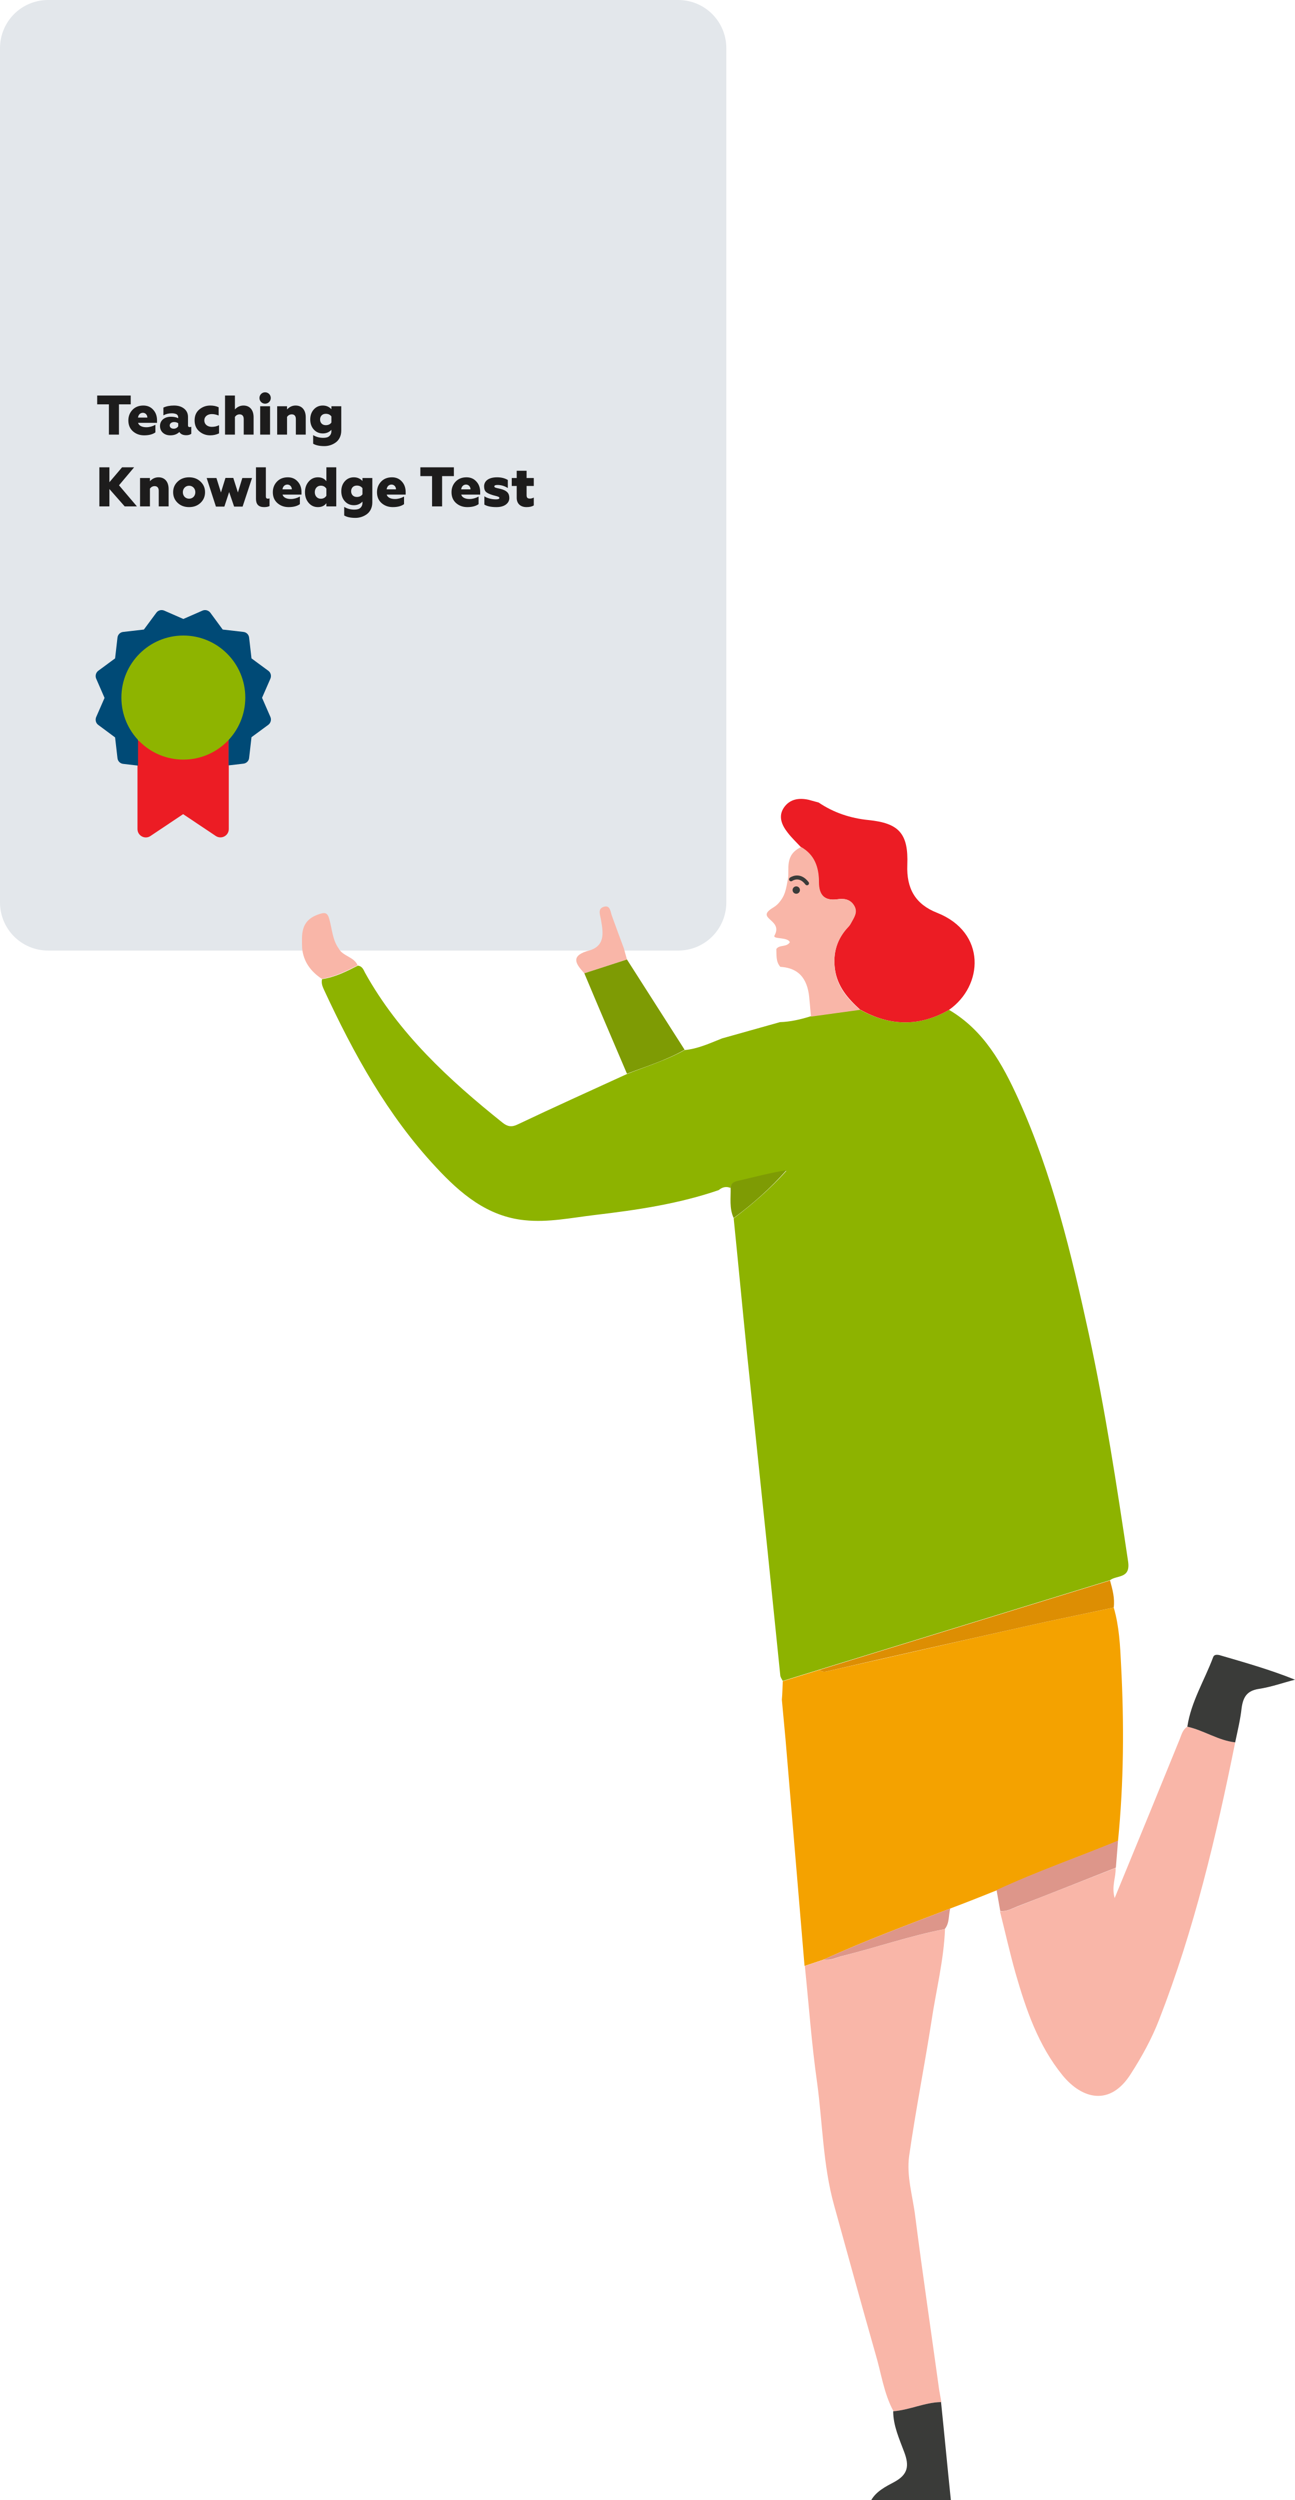 <svg width="325" height="627" viewBox="0 0 325 627" fill="none" xmlns="http://www.w3.org/2000/svg">
<g clip-path="url(#clip0)">
<path d="M170.198 238.399H12.085C5.388 238.399 0 233.007 0 226.305V12.093C0 5.392 5.388 0 12.085 0H170.198C176.895 0 182.283 5.392 182.283 12.093V226.305C182.283 233.007 176.895 238.399 170.198 238.399Z" fill="#E3E7EB"/>
<path d="M238.168 253.265C246.944 258.426 251.562 266.821 255.565 275.603C264.11 294.474 268.882 314.501 273.27 334.605C277.35 353.477 280.275 372.58 283.123 391.682C283.739 395.996 280.275 394.994 278.581 396.304C254.256 403.776 230.008 411.247 205.684 418.719C202.604 419.643 199.525 420.644 196.446 421.569C196.215 421.107 195.907 420.721 195.83 420.259C194.753 409.707 193.675 399.154 192.597 388.601C190.904 372.349 189.21 356.096 187.517 339.843C186.362 328.443 185.284 316.966 184.13 305.566C188.902 301.946 193.367 298.094 197.37 293.627C193.136 294.32 189.133 295.399 185.13 296.323C184.13 296.554 183.437 296.785 183.36 297.94C182.282 297.478 181.282 297.709 180.358 298.48C170.274 301.946 159.728 303.486 149.259 304.719C143.409 305.412 137.558 306.644 131.708 306.028C122.317 305.104 115.543 299.327 109.461 292.78C97.222 279.685 88.754 264.28 81.287 248.181C80.903 247.334 80.595 246.563 80.826 245.562C84.059 245.1 86.984 243.636 89.832 242.173C90.91 242.327 91.218 243.174 91.603 243.944C100.07 259.196 112.694 270.827 126.089 281.534C127.32 282.535 128.398 282.766 129.937 281.996C139.021 277.682 148.258 273.523 157.342 269.363C162.191 267.438 167.272 265.897 171.813 263.355C175.123 263.047 178.125 261.661 181.205 260.428C186.054 259.042 190.904 257.732 195.753 256.346C198.371 256.269 200.988 255.653 203.451 254.882C207.531 254.343 211.688 253.727 215.768 253.188C223.234 257.347 230.701 257.578 238.168 253.265Z" fill="#8DB300"/>
<path d="M196.446 421.646C199.525 420.722 202.604 419.72 205.683 418.796C206.222 419.258 206.761 419.335 207.454 419.181C223.927 415.484 240.323 411.71 256.796 408.012C264.34 406.318 271.961 404.777 279.505 403.16C280.89 407.858 281.121 412.788 281.352 417.564C282.122 432.276 282.045 446.988 280.582 461.7C270.421 465.86 260.029 469.48 250.099 474.102C246.25 475.642 242.401 477.183 238.476 478.646C227.853 482.729 217.153 486.657 206.761 491.433C205.144 491.972 203.528 492.511 201.911 493.05C200.295 474.102 198.755 455.153 197.139 436.204C196.831 432.892 196.523 429.58 196.215 426.268C196.369 424.727 196.369 423.187 196.446 421.646Z" fill="#F4A200"/>
<path d="M201.988 493.05C203.605 492.511 205.221 491.972 206.838 491.432C208.454 491.817 209.84 490.97 211.303 490.585C219.924 488.428 228.392 485.501 237.167 483.807C236.859 491.586 234.935 499.135 233.78 506.838C232.01 518.161 229.777 529.407 228.161 540.73C227.468 545.813 229.084 550.82 229.7 555.904C231.548 570.385 233.703 584.866 235.705 599.424C235.858 600.426 236.089 601.427 236.243 602.428C232.087 602.505 228.315 604.431 224.235 604.739C221.772 600.194 221.156 595.111 219.693 590.258C216.152 577.857 212.765 565.455 209.301 552.977C206.53 542.963 206.453 532.565 205.067 522.32C203.682 512.615 202.989 502.832 201.988 493.05Z" fill="#F9B6A8"/>
<path d="M309.991 436.974C305.219 460.622 299.676 484.038 290.901 506.53C289.053 511.305 286.59 515.773 283.819 520.086C278.584 528.405 271.502 526.403 266.653 520.472C260.571 513 257.492 503.988 254.875 494.899C253.413 489.738 252.258 484.5 250.949 479.339C252.566 479.493 253.874 478.723 255.26 478.184C263.497 474.949 271.733 471.713 279.97 468.478C280.124 470.789 278.892 472.946 279.739 476.027C282.818 468.555 285.666 461.623 288.514 454.69C291.055 448.528 293.518 442.366 296.058 436.204C296.52 435.049 296.828 433.739 297.983 433.046C302.139 433.97 305.757 436.435 309.991 436.974Z" fill="#F9B6A8"/>
<path d="M238.171 253.265C230.704 257.578 223.237 257.347 215.847 253.188C212.768 250.415 210.151 247.411 209.535 243.02C208.996 238.861 210.074 235.241 213.076 232.237C213.23 232.083 213.384 231.851 213.461 231.62C214.23 230.157 215.385 228.77 214.23 226.999C213.23 225.458 211.69 225.304 210.151 225.535C206.764 225.997 205.455 224.38 205.455 221.222C205.455 217.601 204.377 214.443 200.99 212.441C199.836 211.208 198.681 210.13 197.68 208.82C196.218 206.972 195.217 204.738 196.757 202.504C198.219 200.424 200.452 200.039 202.915 200.578C203.762 200.81 204.608 201.041 205.455 201.272C209.227 203.814 213.384 205.2 217.925 205.662C225.623 206.433 228.01 209.051 227.702 216.908C227.471 222.839 229.703 226.768 235.168 228.924C247.639 233.854 246.792 247.257 238.171 253.265Z" fill="#EC1C24"/>
<path d="M224.16 604.739C228.239 604.431 232.088 602.505 236.168 602.428C237.015 610.593 237.785 618.835 238.631 627C231.934 627 225.314 627.077 218.617 627.077C219.926 624.766 222.312 623.611 224.467 622.455C227.855 620.607 228.239 618.45 226.931 614.984C225.699 611.671 224.16 608.359 224.16 604.739Z" fill="#3A3B39"/>
<path d="M279.505 403.159C271.961 404.777 264.341 406.317 256.797 408.012C240.324 411.709 223.85 415.407 207.454 419.181C206.761 419.335 206.222 419.258 205.684 418.796C230.009 411.324 254.257 403.852 278.582 396.381C279.197 398.615 279.813 400.848 279.505 403.159Z" fill="#DD8E03"/>
<path d="M309.989 436.974C305.755 436.512 302.137 433.97 297.98 433.046C298.904 426.807 302.291 421.415 304.447 415.638C304.678 414.944 305.37 414.944 306.063 415.099C312.375 416.947 318.687 418.719 325 421.261C321.998 422.031 318.995 423.109 315.916 423.571C312.914 424.034 311.99 425.651 311.606 428.347C311.298 431.197 310.605 434.047 309.989 436.974Z" fill="#3A3B39"/>
<path d="M280.046 468.401C271.809 471.637 263.573 474.949 255.336 478.107C253.95 478.646 252.565 479.493 251.025 479.262C250.717 477.491 250.409 475.796 250.102 474.024C260.032 469.403 270.501 465.782 280.585 461.623C280.431 463.934 280.2 466.168 280.046 468.401Z" fill="#DD968A"/>
<path d="M237.091 483.807C228.316 485.501 219.925 488.428 211.226 490.585C209.764 490.97 208.378 491.741 206.762 491.432C217.154 486.657 227.854 482.728 238.477 478.646C238.015 480.418 238.323 482.343 237.091 483.807Z" fill="#DD968A"/>
<path d="M201.068 212.44C204.455 214.366 205.533 217.524 205.533 221.222C205.533 224.38 206.841 225.997 210.228 225.535C211.768 225.304 213.307 225.458 214.308 226.999C215.463 228.77 214.308 230.157 213.538 231.62C213.384 231.851 213.153 232.236 212.923 232.467C210.074 235.472 208.997 239.015 209.536 243.097C210.074 247.488 212.692 250.492 215.848 253.265C211.768 253.804 207.611 254.42 203.531 254.959C203.377 253.573 203.3 252.186 203.146 250.8C202.838 246.178 201.068 242.789 195.833 242.481C194.679 241.172 194.91 239.554 194.833 238.013C195.603 236.858 197.373 237.628 198.22 236.319C197.758 234.932 193.832 235.626 194.371 234.624C196.603 230.619 189.675 230.465 193.678 227.846C194.294 227.461 194.91 227.076 195.372 226.536C197.065 224.611 197.219 223.224 197.758 220.374C198.143 218.063 196.834 214.366 201.068 212.44Z" fill="#F9B6A8"/>
<path d="M84.984 237.859C86.062 239.862 88.833 239.939 89.757 242.096C86.909 243.559 83.983 245.023 80.75 245.485C77.979 243.636 76.132 241.172 75.824 237.782C75.747 234.393 75.362 231.004 79.75 229.386C81.597 228.693 82.213 228.847 82.675 230.619C83.368 233.161 83.445 235.703 84.984 237.859Z" fill="#F9B6A8"/>
<path d="M156.571 237.859C156.802 238.784 157.11 239.708 157.341 240.632C153.8 241.788 150.182 242.943 146.641 244.098C144.794 242.019 142.946 239.939 147.257 238.552C152.029 237.474 151.414 234.008 150.798 230.542C150.567 229.232 149.951 227.846 151.645 227.384C153.184 226.998 153.184 228.693 153.569 229.694C154.57 232.467 155.57 235.163 156.571 237.859Z" fill="#F9B6A8"/>
<path d="M146.645 244.099C150.186 242.943 153.803 241.788 157.344 240.632C162.194 248.181 166.967 255.73 171.816 263.278C167.198 265.897 162.194 267.438 157.344 269.286C153.803 260.967 150.186 252.572 146.645 244.099Z" fill="#7E9B04"/>
<path d="M184.13 305.489C182.976 303.024 183.438 300.406 183.361 297.787C183.438 296.708 184.207 296.4 185.131 296.169C189.134 295.245 193.137 294.166 197.37 293.473C193.368 298.018 188.903 301.946 184.13 305.489Z" fill="#7E9B04"/>
<path d="M198.527 220.528C198.527 220.528 200.606 218.988 202.53 221.53" stroke="#3A3B39" stroke-miterlimit="10" stroke-linecap="round" stroke-linejoin="round"/>
<path d="M199.834 224.148C200.344 224.148 200.758 223.735 200.758 223.224C200.758 222.714 200.344 222.3 199.834 222.3C199.324 222.3 198.91 222.714 198.91 223.224C198.91 223.735 199.324 224.148 199.834 224.148Z" fill="#3A3B39"/>
<path d="M29.852 109V101.412H32.806V99.2H24.392V101.412H27.332V109H29.852ZM36.175 109.182C37.393 109.182 38.331 108.93 39.003 108.44V106.536C38.261 106.942 37.491 107.152 36.721 107.152C35.699 107.152 34.859 106.788 34.649 106.046H39.409V105.43C39.409 104.338 39.087 103.442 38.443 102.756C37.813 102.056 36.987 101.706 35.979 101.706C34.845 101.706 33.935 102.07 33.249 102.784C32.563 103.498 32.213 104.394 32.213 105.444C32.213 106.578 32.591 107.488 33.361 108.174C34.131 108.846 35.069 109.182 36.175 109.182ZM34.635 104.73C34.733 103.988 35.209 103.526 35.867 103.526C36.469 103.526 36.973 104.016 36.987 104.73H34.635ZM42.743 109.182C43.681 109.182 44.437 108.902 45.011 108.342C45.333 108.888 45.921 109.154 46.747 109.154C47.279 109.154 47.699 109.028 48.007 108.79V107.026C47.909 107.082 47.769 107.11 47.601 107.11C47.321 107.11 47.181 106.984 47.181 106.732V104.576C47.181 103.694 46.859 103.008 46.215 102.49C45.571 101.972 44.731 101.706 43.681 101.706C42.645 101.706 41.749 101.874 41.007 102.224V104.17C41.637 103.82 42.337 103.652 43.079 103.652C43.513 103.652 43.793 103.694 44.143 103.82C44.521 103.946 44.731 104.282 44.731 104.786V104.884C44.241 104.646 43.639 104.52 42.925 104.52C41.623 104.478 40.167 105.206 40.153 106.816C40.153 107.516 40.391 108.09 40.867 108.524C41.343 108.958 41.973 109.182 42.743 109.182ZM43.583 107.516C43.023 107.516 42.589 107.208 42.589 106.704C42.589 106.186 43.079 105.85 43.695 105.85C44.101 105.85 44.451 105.948 44.731 106.158V106.9C44.465 107.306 44.087 107.516 43.583 107.516ZM52.744 109.182C53.542 109.182 54.284 109.014 54.97 108.692V106.634C54.438 106.914 53.836 107.054 53.15 107.054C52.1 107.054 51.274 106.438 51.274 105.444C51.274 104.45 52.1 103.848 53.164 103.848C53.724 103.848 54.298 103.974 54.872 104.212V102.14C54.256 101.846 53.556 101.706 52.772 101.706C51.722 101.706 50.798 102.042 50.014 102.7C49.23 103.358 48.838 104.268 48.838 105.43C48.838 106.592 49.23 107.502 50 108.174C50.784 108.846 51.694 109.182 52.744 109.182ZM58.955 104.548C59.263 104.128 59.655 103.918 60.145 103.918C60.719 103.918 61.167 104.254 61.167 105.094V109H63.645V104.632C63.645 102.84 62.693 101.706 61.111 101.706C60.285 101.706 59.571 102.028 58.955 102.686V99.2H56.477V109H58.955V104.548ZM67.775 109V101.888H65.297V109H67.775ZM66.529 101.244C67.327 101.244 67.957 100.614 67.957 99.816C67.957 99.018 67.327 98.388 66.529 98.388C65.745 98.388 65.115 99.018 65.115 99.816C65.115 100.614 65.745 101.244 66.529 101.244ZM72.039 104.548C72.347 104.128 72.739 103.918 73.229 103.918C73.803 103.918 74.251 104.254 74.251 105.094V109H76.729V104.632C76.729 102.84 75.777 101.706 74.195 101.706C73.369 101.706 72.655 102.028 72.039 102.686V101.888H69.561V109H72.039V104.548ZM81.405 111.884C82.427 111.884 83.421 111.576 84.261 110.96C85.101 110.358 85.647 109.294 85.647 108.006V101.888H83.169V102.63C82.595 102.014 81.881 101.706 81.013 101.706C80.089 101.706 79.333 102.042 78.745 102.7C78.157 103.358 77.863 104.198 77.863 105.206C77.863 106.214 78.157 107.054 78.745 107.712C79.333 108.37 80.089 108.706 81.013 108.706C81.895 108.706 82.609 108.398 83.169 107.796V108.16C83.169 109.014 82.609 109.546 82.049 109.7C81.783 109.77 81.475 109.812 81.139 109.812C80.201 109.812 79.347 109.588 78.591 109.126V111.282C79.263 111.688 80.201 111.884 81.405 111.884ZM81.755 106.634C80.873 106.634 80.327 106.032 80.327 105.206C80.327 104.38 80.873 103.778 81.755 103.778C82.385 103.778 82.847 104.002 83.169 104.436V105.976C82.861 106.41 82.385 106.634 81.755 106.634ZM27.458 127V122.646L31.294 127H34.36L29.866 121.708L33.66 117.2H30.636L27.458 120.938V117.2H24.938V127H27.458ZM37.627 122.548C37.935 122.128 38.327 121.918 38.817 121.918C39.391 121.918 39.839 122.254 39.839 123.094V127H42.317V122.632C42.317 120.84 41.365 119.706 39.783 119.706C38.957 119.706 38.243 120.028 37.627 120.686V119.888H35.149V127H37.627V122.548ZM49.023 123.444C49.023 124.382 48.365 125.068 47.455 125.068C46.545 125.068 45.887 124.382 45.887 123.444C45.887 122.534 46.545 121.82 47.455 121.82C48.365 121.82 49.023 122.534 49.023 123.444ZM50.325 126.118C51.081 125.404 51.459 124.508 51.459 123.444C51.459 122.38 51.081 121.498 50.325 120.784C49.569 120.07 48.617 119.706 47.455 119.706C46.293 119.706 45.341 120.07 44.585 120.784C43.829 121.498 43.451 122.38 43.451 123.444C43.451 124.508 43.829 125.404 44.585 126.118C45.341 126.832 46.293 127.182 47.455 127.182C48.617 127.182 49.569 126.832 50.325 126.118ZM56.305 127.056L57.509 123.402L58.755 127.056H60.883L63.249 119.888H60.813L59.707 123.514L58.545 119.86H56.585L55.451 123.514L54.317 119.888H51.867L54.191 127.056H56.305ZM66.273 127.182C66.833 127.182 67.295 127.098 67.645 126.916V124.97C67.519 125.04 67.379 125.068 67.225 125.068C66.889 125.068 66.721 124.886 66.721 124.522V117.2H64.243V125.11C64.243 126.496 64.915 127.182 66.273 127.182ZM72.433 127.182C73.65 127.182 74.588 126.93 75.26 126.44V124.536C74.519 124.942 73.749 125.152 72.978 125.152C71.957 125.152 71.117 124.788 70.906 124.046H75.666V123.43C75.666 122.338 75.344 121.442 74.701 120.756C74.07 120.056 73.245 119.706 72.237 119.706C71.103 119.706 70.192 120.07 69.507 120.784C68.82 121.498 68.471 122.394 68.471 123.444C68.471 124.578 68.849 125.488 69.618 126.174C70.388 126.846 71.326 127.182 72.433 127.182ZM70.892 122.73C70.99 121.988 71.466 121.526 72.124 121.526C72.727 121.526 73.231 122.016 73.245 122.73H70.892ZM79.785 127.182C80.709 127.182 81.423 126.86 81.913 126.202V127H84.391V117.2H81.913V120.686C81.409 120.028 80.695 119.706 79.785 119.706C78.847 119.706 78.077 120.07 77.461 120.784C76.845 121.498 76.537 122.38 76.537 123.444C76.537 124.508 76.845 125.404 77.461 126.118C78.077 126.832 78.847 127.182 79.785 127.182ZM80.499 125.082C79.617 125.082 79.001 124.382 79.001 123.444C79.001 122.506 79.617 121.806 80.499 121.806C81.129 121.806 81.591 122.058 81.913 122.562V124.326C81.591 124.83 81.129 125.082 80.499 125.082ZM89.198 129.884C90.22 129.884 91.214 129.576 92.054 128.96C92.894 128.358 93.44 127.294 93.44 126.006V119.888H90.962V120.63C90.388 120.014 89.674 119.706 88.806 119.706C87.882 119.706 87.126 120.042 86.538 120.7C85.95 121.358 85.656 122.198 85.656 123.206C85.656 124.214 85.95 125.054 86.538 125.712C87.126 126.37 87.882 126.706 88.806 126.706C89.688 126.706 90.402 126.398 90.962 125.796V126.16C90.962 127.014 90.402 127.546 89.842 127.7C89.576 127.77 89.268 127.812 88.932 127.812C87.994 127.812 87.14 127.588 86.384 127.126V129.282C87.056 129.688 87.994 129.884 89.198 129.884ZM89.548 124.634C88.666 124.634 88.12 124.032 88.12 123.206C88.12 122.38 88.666 121.778 89.548 121.778C90.178 121.778 90.64 122.002 90.962 122.436V123.976C90.654 124.41 90.178 124.634 89.548 124.634ZM98.573 127.182C99.791 127.182 100.729 126.93 101.401 126.44V124.536C100.659 124.942 99.889 125.152 99.119 125.152C98.097 125.152 97.257 124.788 97.047 124.046H101.807V123.43C101.807 122.338 101.485 121.442 100.841 120.756C100.211 120.056 99.385 119.706 98.377 119.706C97.243 119.706 96.333 120.07 95.647 120.784C94.961 121.498 94.611 122.394 94.611 123.444C94.611 124.578 94.989 125.488 95.759 126.174C96.529 126.846 97.467 127.182 98.573 127.182ZM97.033 122.73C97.131 121.988 97.607 121.526 98.265 121.526C98.867 121.526 99.371 122.016 99.385 122.73H97.033ZM110.954 127V119.412H113.908V117.2H105.494V119.412H108.434V127H110.954ZM117.276 127.182C118.494 127.182 119.432 126.93 120.104 126.44V124.536C119.362 124.942 118.592 125.152 117.822 125.152C116.8 125.152 115.96 124.788 115.75 124.046H120.51V123.43C120.51 122.338 120.188 121.442 119.544 120.756C118.914 120.056 118.088 119.706 117.08 119.706C115.946 119.706 115.036 120.07 114.35 120.784C113.664 121.498 113.314 122.394 113.314 123.444C113.314 124.578 113.692 125.488 114.462 126.174C115.232 126.846 116.17 127.182 117.276 127.182ZM115.736 122.73C115.834 121.988 116.31 121.526 116.968 121.526C117.57 121.526 118.074 122.016 118.088 122.73H115.736ZM124.573 127.182C125.567 127.182 126.365 126.972 126.939 126.552C127.527 126.118 127.821 125.572 127.821 124.886C127.821 123.64 127.149 123.01 125.637 122.618C125.399 122.562 124.923 122.464 124.713 122.408L124.377 122.31C124.153 122.24 124.055 122.114 124.055 121.988C124.055 121.75 124.321 121.624 124.853 121.624C125.763 121.624 126.617 121.876 127.443 122.394V120.378C126.701 119.93 125.805 119.706 124.755 119.706C122.725 119.706 121.493 120.56 121.493 121.974C121.493 122.618 121.661 123.094 121.983 123.388C122.319 123.682 122.893 123.948 123.705 124.186C123.971 124.256 124.517 124.396 124.699 124.452L125.021 124.564C125.259 124.662 125.329 124.76 125.329 124.886C125.329 125.124 125.035 125.236 124.461 125.236C123.887 125.236 123.327 125.166 122.795 125.012C122.263 124.858 121.857 124.676 121.563 124.466V126.552C122.249 126.972 123.257 127.182 124.573 127.182ZM132.141 127.182C132.911 127.182 133.513 127.042 133.961 126.762V124.788C133.639 124.956 133.317 125.04 132.981 125.04C132.379 125.04 132.155 124.802 132.155 124.186V121.876H133.961V119.888H132.155V118.068H129.677V119.888H128.431V121.876H129.677V124.858C129.677 126.37 130.685 127.182 132.141 127.182Z" fill="#1D1C1C"/>
<g clip-path="url(#clip1)">
<path d="M34.504 185.513C37.75 187.806 41.678 189.171 45.961 189.171C50.243 189.171 54.172 187.806 57.418 185.513V207.926C57.418 209.591 55.563 210.574 54.172 209.673L45.961 204.186L37.75 209.673C36.359 210.601 34.504 209.591 34.504 207.926V185.513Z" fill="#EC1C24"/>
<path d="M57.363 185.46C59.872 182.702 61.427 179.044 61.427 175.031C61.427 166.514 54.526 159.608 46.015 159.608C37.504 159.608 30.575 166.487 30.575 175.031C30.575 179.044 32.103 182.73 34.64 185.46V192.011L30.903 191.575C30.139 191.493 29.566 190.892 29.484 190.155L28.884 184.941L24.656 181.802C24.056 181.365 23.838 180.546 24.138 179.836L26.238 175.031L24.138 170.2C23.838 169.517 24.056 168.698 24.656 168.234L28.884 165.122L29.484 159.908C29.566 159.144 30.166 158.57 30.903 158.488L36.113 157.888L39.25 153.656C39.686 153.056 40.505 152.838 41.214 153.138L46.015 155.24L50.816 153.138C51.498 152.838 52.316 153.056 52.78 153.656L55.89 157.888L61.1 158.488C61.864 158.57 62.437 159.171 62.518 159.908L63.118 165.122L67.347 168.234C67.947 168.671 68.165 169.49 67.865 170.2L65.764 175.004L67.865 179.809C68.165 180.491 67.947 181.31 67.347 181.774L63.118 184.886L62.518 190.1C62.437 190.865 61.836 191.438 61.1 191.52L57.363 191.957V185.46Z" fill="#004A76"/>
<path d="M46.014 190.509C54.601 190.509 61.562 183.542 61.562 174.949C61.562 166.355 54.601 159.388 46.014 159.388C37.426 159.388 30.465 166.355 30.465 174.949C30.465 183.542 37.426 190.509 46.014 190.509Z" fill="#8EB400"/>
</g>
</g>
<defs>
<clipPath id="clip0">
<rect width="325" height="627" fill="white"/>
</clipPath>
<clipPath id="clip1">
<rect width="44" height="57" fill="white" transform="translate(24 153)"/>
</clipPath>
</defs>
</svg>
